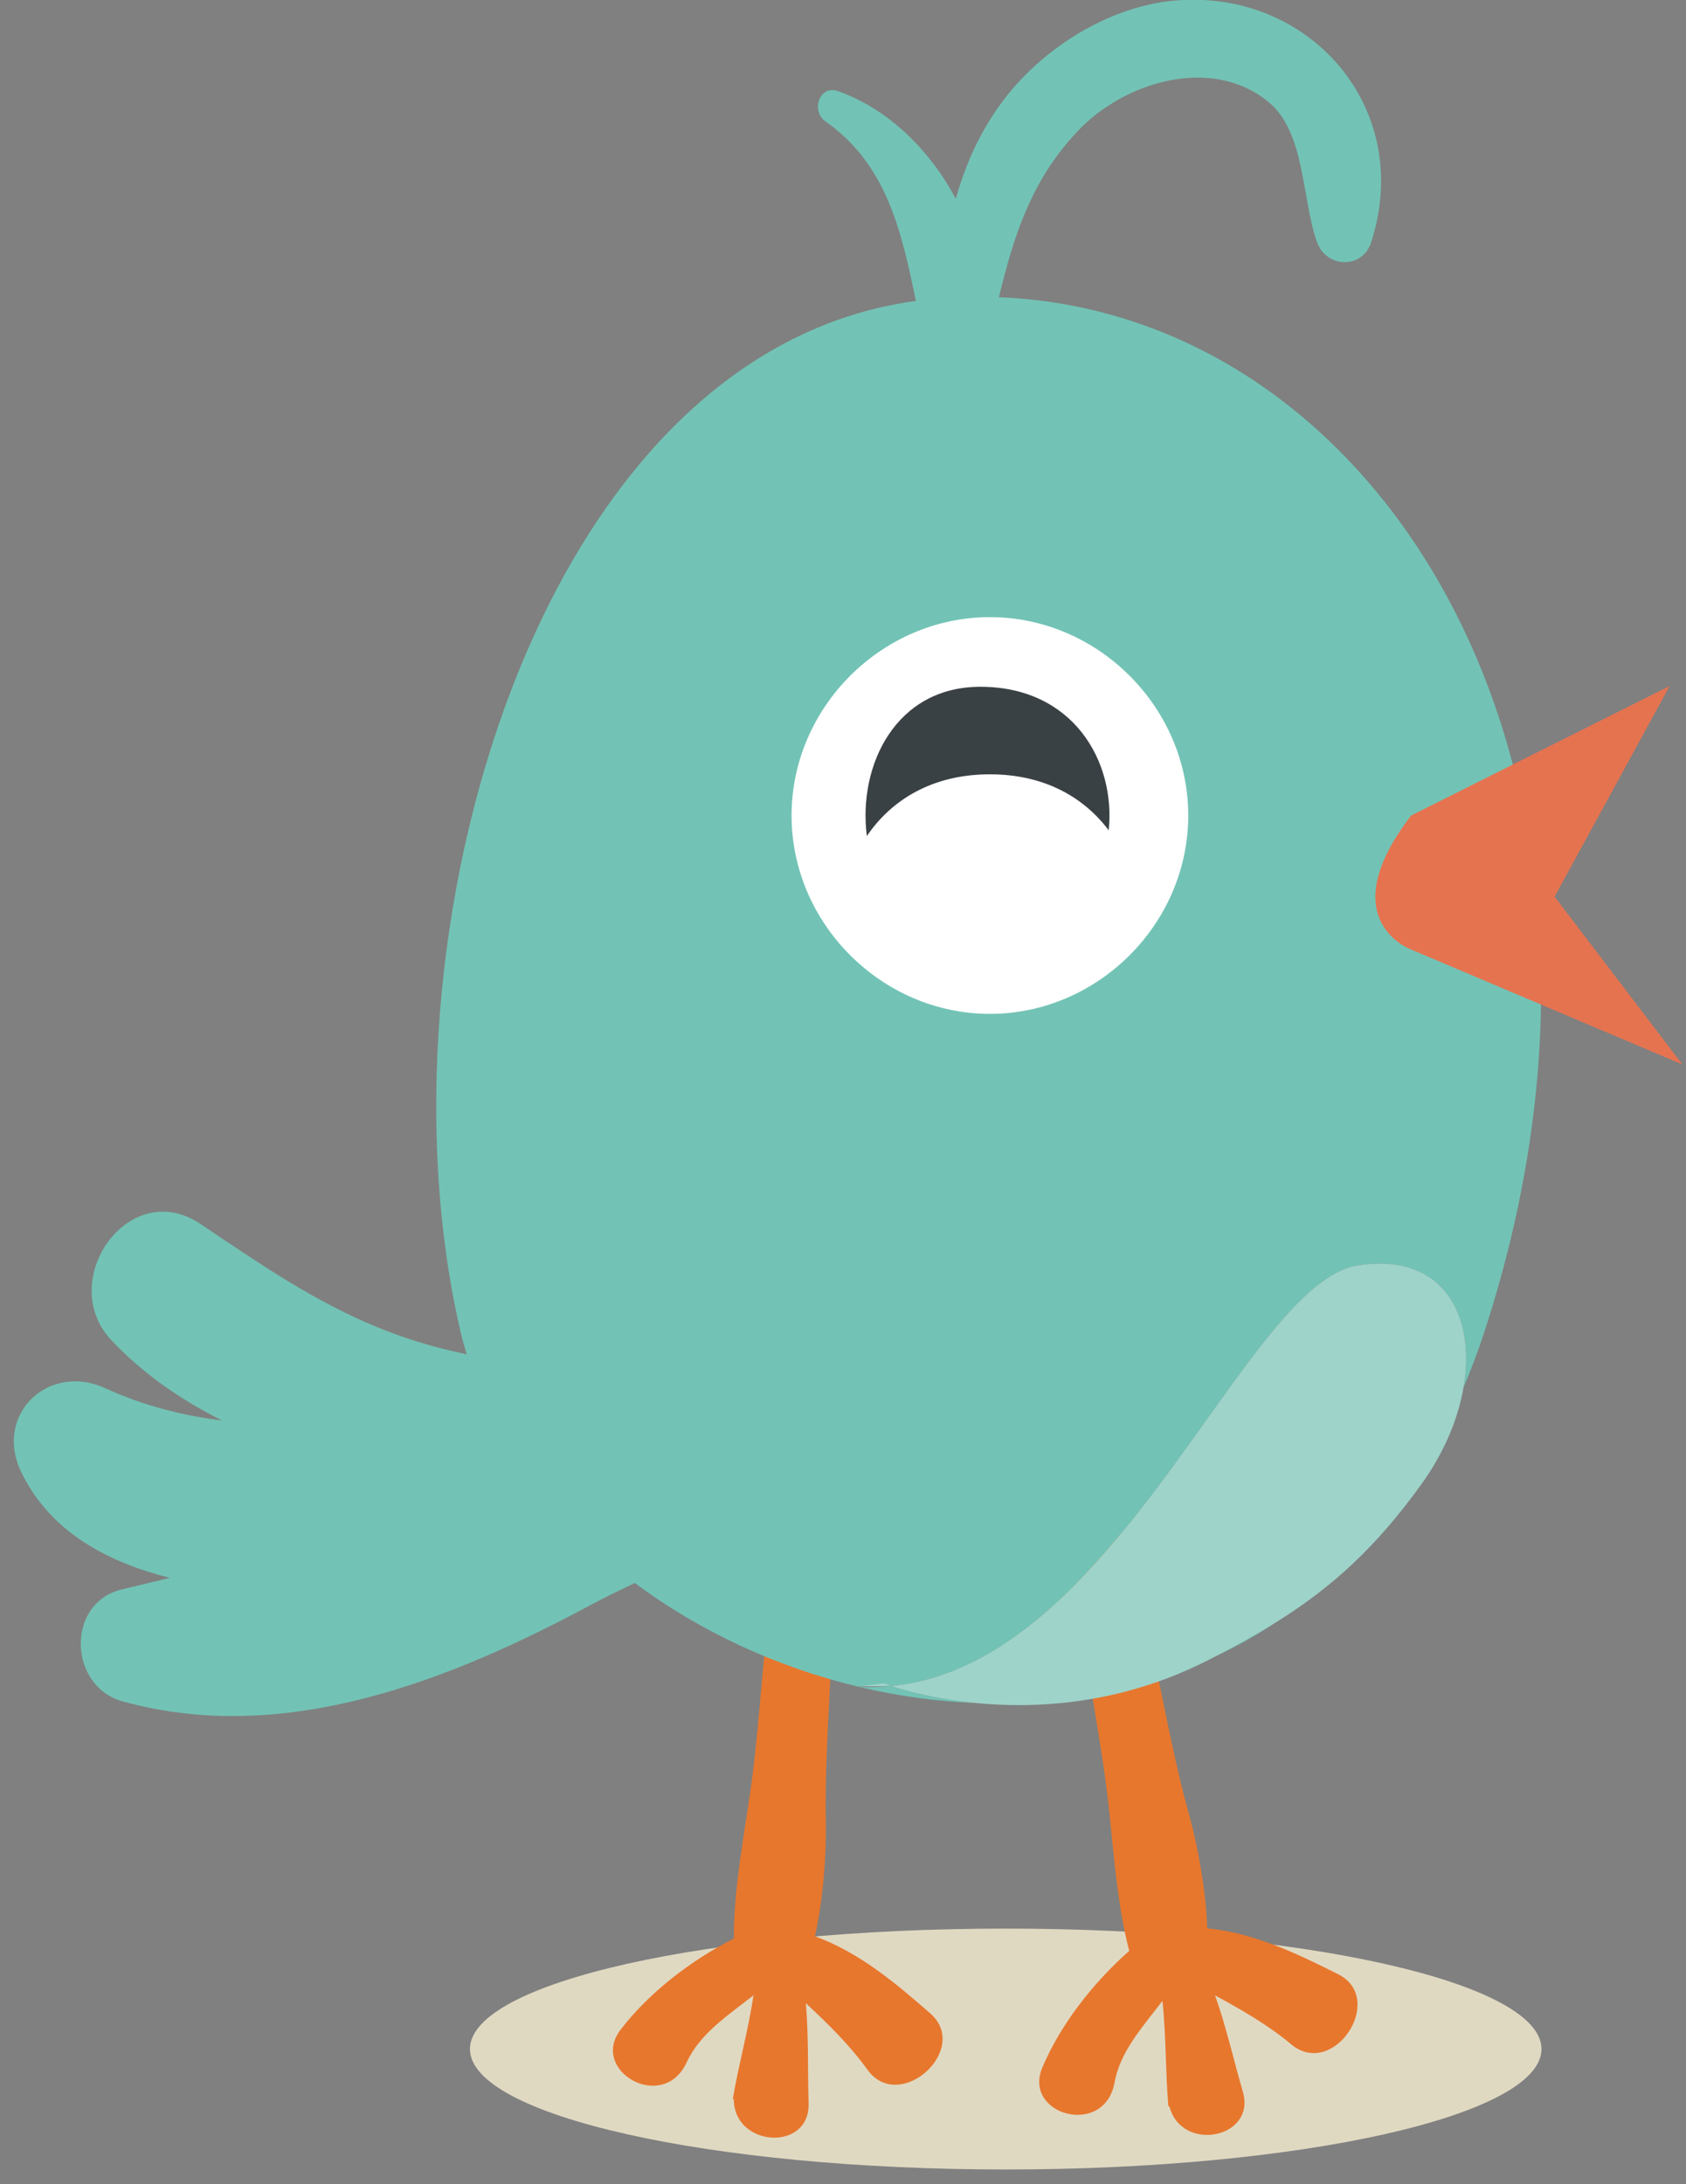 <?xml version="1.0" encoding="UTF-8"?>
<svg width="105px" height="136px" viewBox="0 0 105 136" version="1.1" xmlns="http://www.w3.org/2000/svg" xmlns:xlink="http://www.w3.org/1999/xlink">
    <rect x="0" y="0" width="105" height="136" fill="#808080" stroke="none"/>
    <!-- Generator: Sketch 42 (36781) - http://www.bohemiancoding.com/sketch -->
    <title>Blue Happy Bird</title>
    <desc>Created with Sketch.</desc>
    <defs></defs>
    <g id="Page-1" stroke="none" stroke-width="1" fill="none" fill-rule="evenodd">
        <g id="15028-NPZARX" transform="translate(-578, -583)">
            <g id="Blue-Happy-Bird" transform="translate(578, 582)">
                <path d="M96,128.592 C96,132.734 81.062,136.092 62.634,136.092 C44.206,136.092 29.268,132.734 29.268,128.592 C29.268,124.45 44.206,121.092 62.634,121.092 C81.062,121.092 96,124.45 96,128.592" id="Fill-44" fill="#E0D9C2"></path>
                <path d="M57.938,126.376 C55.75,124.461 53.508,122.578 50.75,121.569 C51.265,119.329 51.469,116.434 51.432,114.553 C51.309,108.326 52.263,102.188 51.636,95.956 C51.537,94.974 49.15,94.131 48.923,95.073 C47.693,100.167 47.529,106.098 46.896,111.298 C46.507,114.479 45.678,118.373 45.702,121.712 C42.986,123.092 40.384,125.117 38.646,127.392 C36.697,129.938 41.295,132.61 42.768,129.416 C43.593,127.624 45.339,126.496 46.925,125.244 C46.604,127.426 45.985,129.61 45.637,131.709 C45.658,131.707 45.678,131.705 45.699,131.703 C45.696,134.721 50.446,135.003 50.357,131.98 C50.295,129.905 50.368,127.798 50.184,125.735 C51.563,127.021 52.912,128.337 54.015,129.87 C56.015,132.658 60.484,128.609 57.938,126.376" id="Fill-254" fill="#E7772D"></path>
                <path d="M83.339,123.936 C80.743,122.627 78.101,121.364 75.18,121.076 C75.117,118.779 74.591,115.924 74.084,114.113 C72.408,108.114 71.796,101.933 69.632,96.056 C69.29,95.131 66.768,94.911 66.784,95.882 C66.869,101.12 68.191,106.9 68.879,112.097 C69.299,115.274 69.469,119.252 70.327,122.479 C68.043,124.493 66.029,127.104 64.915,129.741 C63.666,132.694 68.785,134.132 69.414,130.669 C69.764,128.729 71.172,127.201 72.395,125.593 C72.63,127.783 72.577,130.055 72.765,132.171 C72.783,132.166 72.803,132.16 72.823,132.152 C73.575,135.075 78.245,134.16 77.403,131.256 C76.824,129.264 76.366,127.203 75.672,125.252 C77.328,126.152 78.966,127.09 80.415,128.3 C83.051,130.497 86.364,125.459 83.339,123.936" id="Fill-255" fill="#E7772D"></path>
                <path d="M53.484,106.037 C55.868,106.605 58.309,106.951 60.757,107.045 C58.203,106.796 56.313,106.257 55.49,105.987 C54.834,106.049 54.169,106.078 53.484,106.037" id="Fill-256" fill="#72C3B5"></path>
                <path d="M62.203,19.508 C62.262,19.293 62.319,19.069 62.379,18.832 C63.305,15.107 64.468,11.943 67.162,9.116 C70.047,6.089 75.47,4.447 78.999,7.349 C81.316,9.253 81.069,13.462 82.02,16.077 C82.607,17.695 84.845,17.789 85.396,16.077 C88.109,7.662 81.445,0.188 72.979,1.053 C68.916,1.468 64.824,4.093 62.416,7.341 C60.956,9.311 60.113,11.313 59.524,13.378 C57.893,10.313 55.295,7.773 52.184,6.674 C51.02,6.264 50.499,7.921 51.395,8.548 C55.275,11.271 56.15,15.497 57.043,19.738 C33.371,22.933 23.025,59.593 28.679,83.91 C28.791,84.392 28.923,84.865 29.064,85.336 C28.411,85.188 27.756,85.039 27.111,84.866 C21.458,83.352 17.257,80.426 12.498,77.223 C8.018,74.208 3.469,80.754 6.926,84.444 C8.826,86.471 11.193,88.131 13.828,89.454 C11.354,89.147 8.919,88.523 6.538,87.438 C3.017,85.83 -0.397,89.081 1.319,92.656 C3.082,96.328 6.611,98.258 10.57,99.249 C9.602,99.492 8.62,99.729 7.625,99.961 C4.07,100.791 4.262,106.005 7.625,106.94 C17.787,109.765 28.175,105.589 37.063,100.794 C37.596,100.507 38.464,100.089 39.532,99.57 C43.577,102.589 48.394,104.822 53.478,106.035 C53.526,106.026 55.048,105.828 55.033,105.827 C55.033,105.827 55.193,105.89 55.49,105.987 C69.613,104.673 77.488,80.939 84.543,79.801 C89.755,78.961 91.946,82.771 91.144,87.398 C91.614,86.287 92.053,85.128 92.45,83.91 C103.754,49.309 86.328,20.467 62.203,19.508" id="Fill-257" fill="#72C3B5"></path>
                <path d="M79.483,102.01 C78.295,102.752 77.023,103.458 75.64,104.17 C76.959,103.554 78.244,102.838 79.483,102.01" id="Fill-258" fill="#72C3B5"></path>
                <path d="M55.49,105.969 C55.193,105.871 55.033,105.818 55.033,105.818 C55.048,105.818 53.526,106.003 53.478,106.012 C53.477,106.013 53.467,106 53.467,106 L53.484,106 C54.169,106 54.834,106.03 55.49,105.969" id="Fill-259" fill="#9ED3C9"></path>
                <path d="M84.543,79.801 C77.488,80.939 69.613,104.673 55.49,105.987 C56.313,106.257 58.203,106.796 60.757,107.045 C64.538,107.414 69.775,107.146 75.179,104.407 C75.336,104.328 75.485,104.249 75.64,104.17 C77.023,103.458 78.295,102.752 79.483,102.01 C82.938,99.85 85.704,97.358 88.569,93.353 C89.959,91.41 90.808,89.334 91.144,87.398 C91.946,82.771 89.755,78.961 84.543,79.801" id="Fill-260" fill="#9ED3C9"></path>
                <path d="M87.882,51.78 L103.979,43.719 L96.816,56.836 L104.772,67.281 L87.882,60.127 C87.882,60.127 82.87,58.314 87.882,51.78" id="Fill-261" fill="#E57350"></path>
                <path d="M61.649,39.429 C54.915,39.429 49.297,45.046 49.297,51.78 C49.297,58.515 54.915,64.133 61.649,64.133 C68.383,64.133 74.001,58.515 74.001,51.78 C74.001,45.046 68.383,39.429 61.649,39.429" id="Fill-262" fill="#FFFFFF"></path>
                <path d="M61.649,49.216 C65.03,49.216 67.491,50.636 69.048,52.702 C69.492,48.412 66.831,43.765 61.053,43.765 C55.773,43.765 53.421,48.675 53.985,53.061 C55.522,50.8 58.073,49.216 61.649,49.216" id="Fill-263" fill="#3A4145"></path>
            </g>
        </g>
    </g>
</svg>